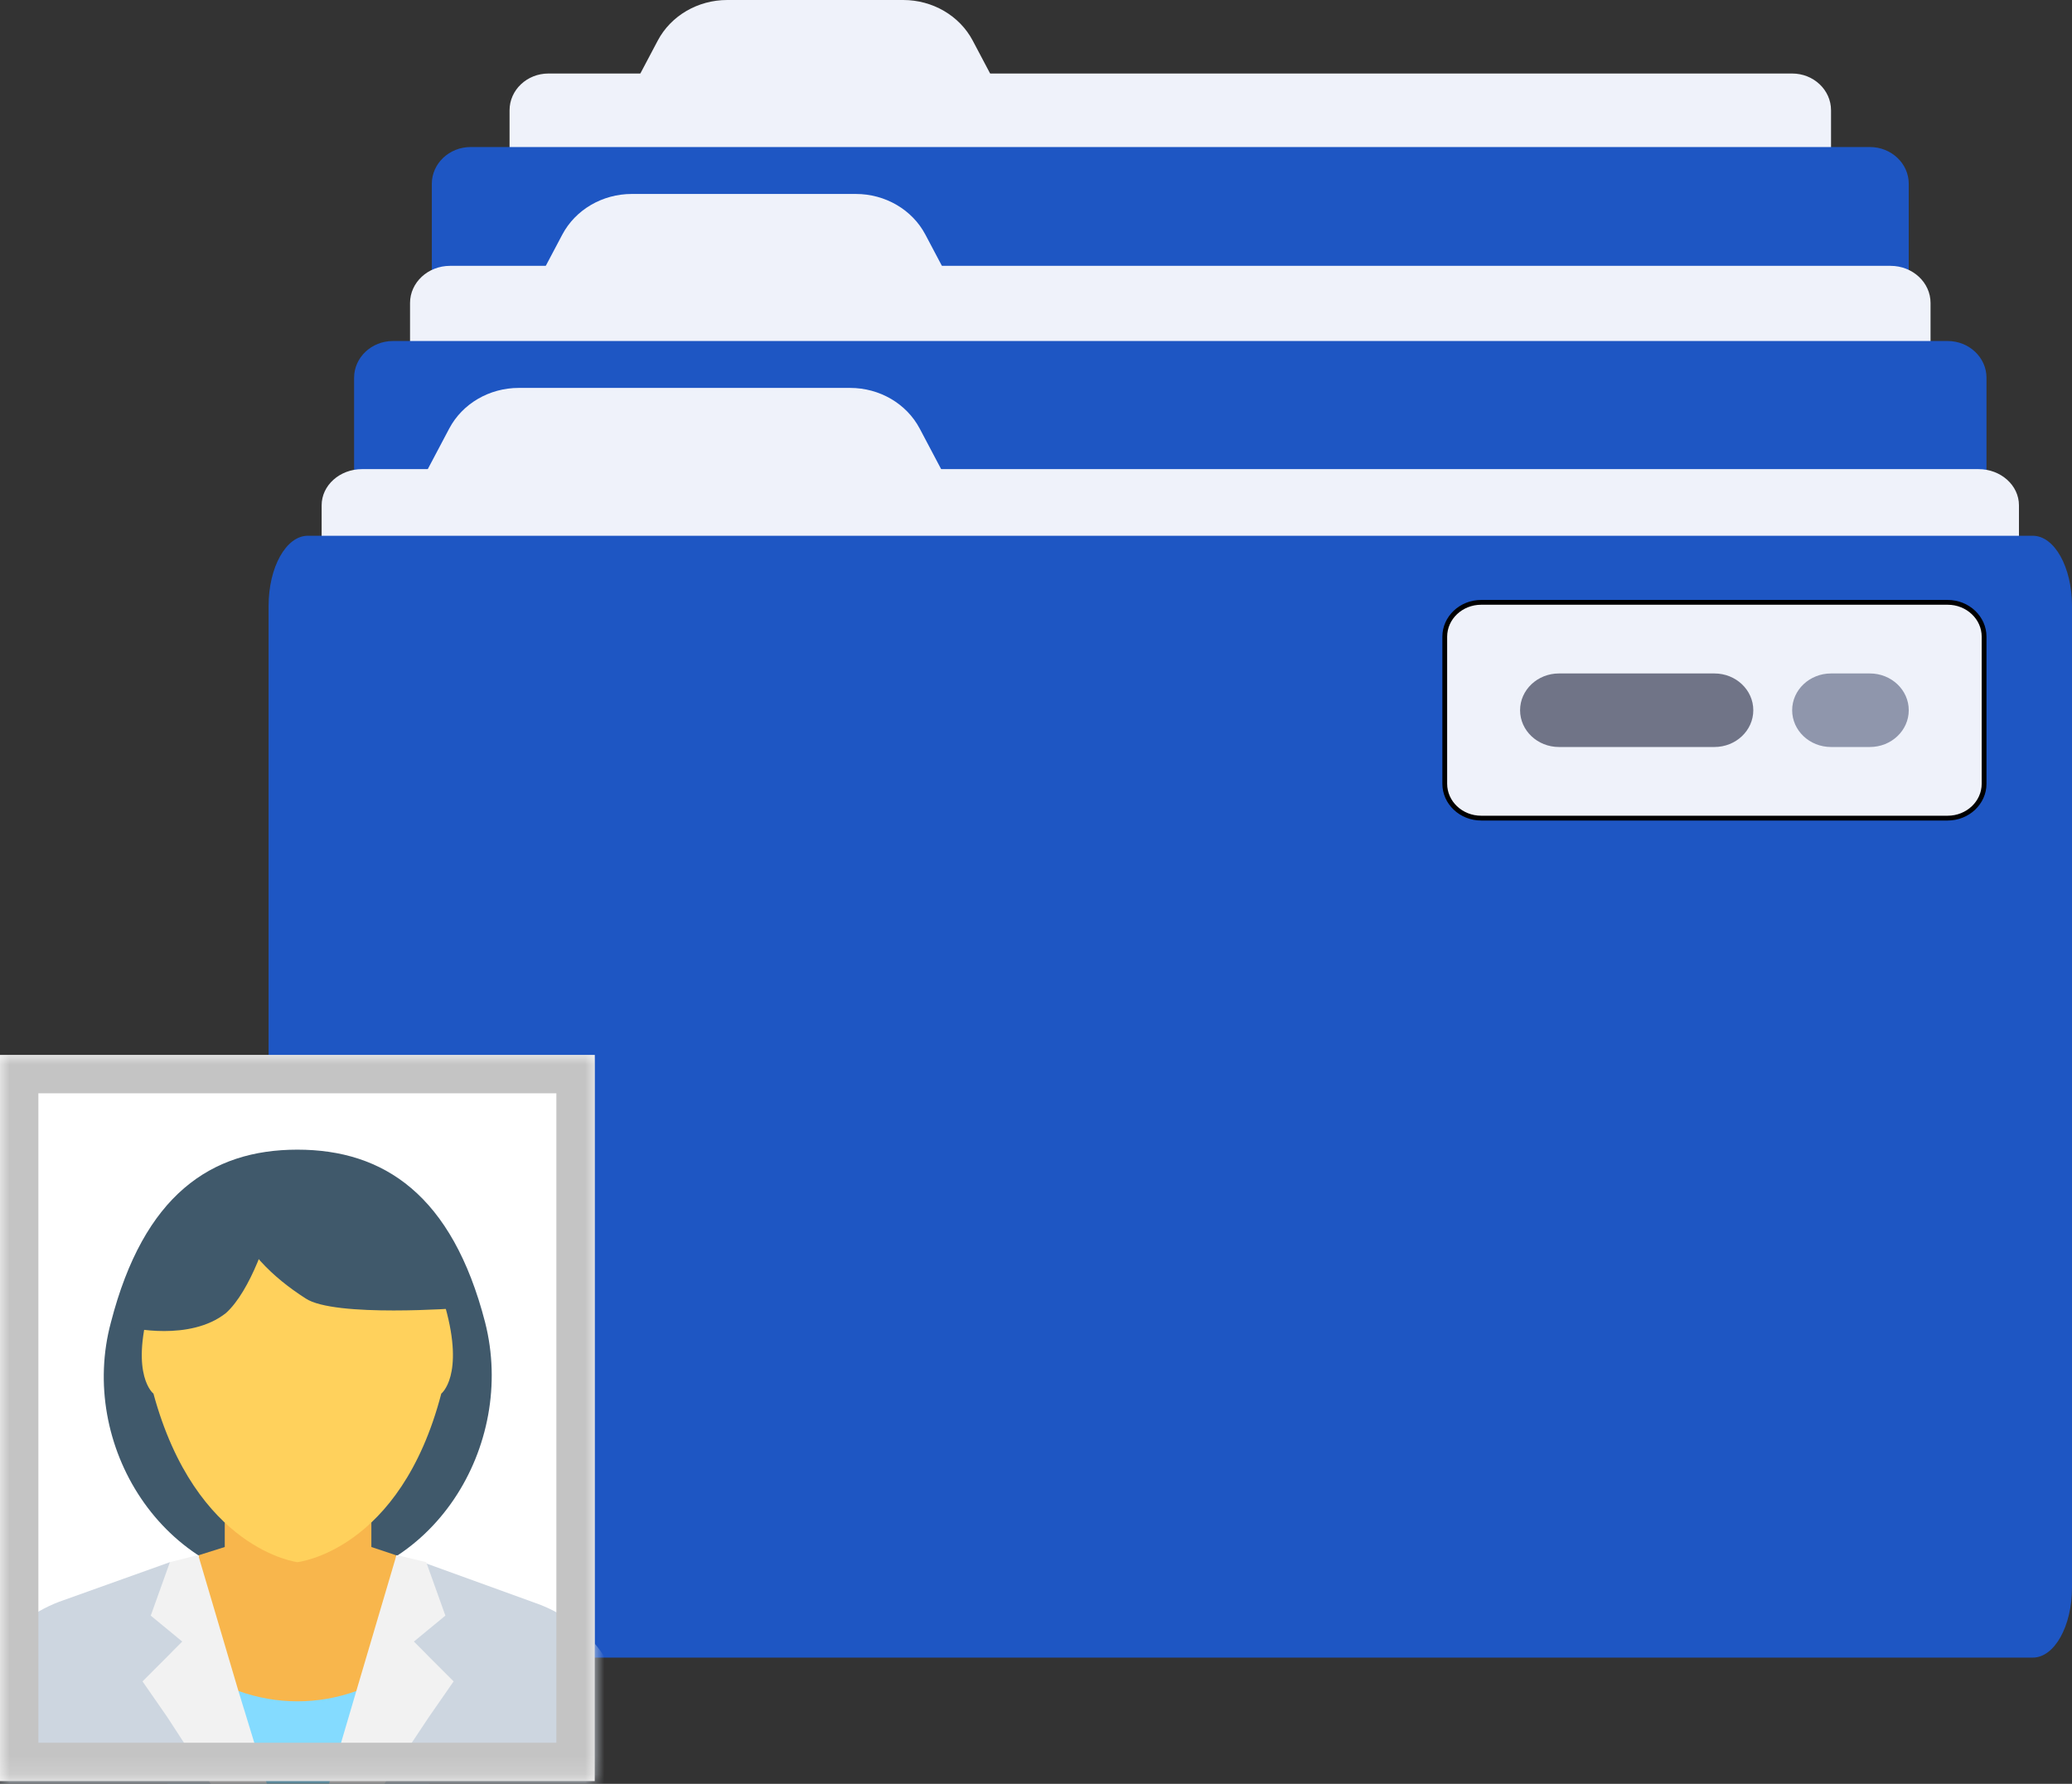 <svg width="108" height="93" viewBox="0 0 108 93" fill="none" xmlns="http://www.w3.org/2000/svg">
<rect x="0" y="0" width="108" height="93" fill="#333333" stroke="none"/>
<path d="M34.283 2.119L31.351 7.666H53.635L50.703 2.119C50.017 0.82 48.614 0 47.079 0H37.906C36.372 0 34.969 0.82 34.283 2.119Z" fill="#EFF2FA"/>
<path d="M93.414 34.499H28.586C27.468 34.499 26.56 33.64 26.56 32.582V5.75C26.56 4.691 27.468 3.833 28.586 3.833H93.414C94.533 3.833 95.44 4.691 95.44 5.75V32.582C95.439 33.641 94.532 34.499 93.414 34.499Z" fill="#EFF2FA"/>
<path d="M97.466 38.332H24.534C23.416 38.332 22.508 37.474 22.508 36.415V9.583C22.508 8.524 23.416 7.666 24.534 7.666H97.465C98.584 7.666 99.491 8.524 99.491 9.583V36.415C99.491 37.474 98.584 38.332 97.466 38.332Z" fill="#1E56C3"/>
<path d="M29.309 12.231L26.377 17.778H51.166L48.234 12.231C47.548 10.932 46.145 10.112 44.61 10.112H32.933C31.399 10.112 29.996 10.932 29.309 12.231Z" fill="#EFF2FA"/>
<path d="M98.542 44.84H23.458C22.306 44.84 21.373 43.973 21.373 42.904V15.796C21.373 14.727 22.306 13.86 23.458 13.86H98.542C99.694 13.86 100.627 14.727 100.627 15.796V42.904C100.627 43.973 99.694 44.84 98.542 44.84Z" fill="#EFF2FA"/>
<path d="M101.517 48.444H20.483C19.364 48.444 18.457 47.586 18.457 46.528V19.695C18.457 18.637 19.364 17.779 20.483 17.779H101.517C102.636 17.779 103.543 18.637 103.543 19.695V46.528C103.543 47.586 102.636 48.444 101.517 48.444Z" fill="#1E56C3"/>
<path d="M23.415 22.343L20.483 27.891H50.87L47.938 22.343C47.252 21.045 45.849 20.224 44.315 20.224H27.039C25.504 20.224 24.101 21.045 23.415 22.343Z" fill="#EFF2FA"/>
<path d="M103.129 54.624H18.871C17.708 54.624 16.765 53.78 16.765 52.738V26.344C16.765 25.303 17.708 24.458 18.871 24.458H103.129C104.292 24.458 105.235 25.303 105.235 26.344V52.738C105.235 53.78 104.292 54.624 103.129 54.624Z" fill="#EFF2FA"/>
<path d="M105.956 86.42H16.044C14.915 86.42 14 84.783 14 82.764V31.588C14 29.569 14.915 27.932 16.044 27.932H105.956C107.085 27.932 108 29.569 108 31.588V82.764C108 84.783 107.085 86.42 105.956 86.42Z" fill="#1E56C3"/>
<path d="M101.517 42.653H77.207C76.15 42.653 75.306 41.844 75.306 40.861V33.195C75.306 32.212 76.15 31.403 77.207 31.403H101.517C102.573 31.403 103.418 32.212 103.418 33.195V40.861C103.418 41.844 102.573 42.653 101.517 42.653Z" fill="#EFF2FA" stroke="black" stroke-width="0.25"/>
<path d="M89.362 35.111H81.258C80.14 35.111 79.232 35.97 79.232 37.028C79.232 38.086 80.14 38.945 81.258 38.945H89.362C90.481 38.945 91.388 38.086 91.388 37.028C91.388 35.969 90.481 35.111 89.362 35.111Z" fill="#707487"/>
<path d="M97.466 35.111H95.439C94.321 35.111 93.414 35.97 93.414 37.028C93.414 38.086 94.321 38.945 95.439 38.945H97.466C98.584 38.945 99.491 38.086 99.491 37.028C99.491 35.97 98.584 35.111 97.466 35.111Z" fill="#8F96AC"/>
<rect y="55" width="31" height="37.858" fill="white"/>
<mask id="mask0" mask-type="alpha" maskUnits="userSpaceOnUse" x="0" y="55" width="31" height="38">
<rect x="2.5" y="57.5" width="26" height="32.858" fill="white" stroke="#C4C4C4" stroke-width="5"/>
</mask>
<g mask="url(#mask0)">
<path d="M25.285 68.94C26.926 75.37 22.573 82.516 15.5 82.73C8.427 82.442 4.067 75.296 5.782 68.94C7.496 62.296 10.999 59.938 15.5 59.938C20.001 59.938 23.571 62.296 25.285 68.94Z" fill="#40596B"/>
<path d="M20.643 81.083V85.443L19.86 87.586L17.355 94.23H13.711L11.213 87.586L10.356 85.443V81.083L11.715 80.654V79.368H19.357V80.654L20.643 81.083Z" fill="#F8B64C"/>
<path d="M23.001 72.657C20.858 80.875 15.5 81.444 15.5 81.444C15.5 81.444 10.215 80.801 7.998 72.657C7.998 72.657 6.786 71.726 7.784 68.156C7.784 68.156 8.353 61.01 15.5 61.01C22.573 61.01 23.215 68.156 23.215 68.156C24.213 71.726 23.001 72.657 23.001 72.657Z" fill="#FFD15C"/>
<path d="M22.358 85.657V94.23H8.715V85.657C8.855 85.798 8.929 85.945 9.07 86.012C9.713 86.655 10.429 87.157 11.213 87.586L11.287 87.66C11.642 87.874 12.07 88.015 12.432 88.162C14.434 88.879 16.578 88.879 18.574 88.162C19.002 88.021 19.357 87.874 19.719 87.66C19.719 87.66 19.793 87.66 19.793 87.586C20.576 87.157 21.293 86.655 21.936 86.012C22.143 85.871 22.217 85.731 22.358 85.657Z" fill="#84DBFF"/>
<path d="M32.645 90.232V94.23H17.288L19.786 87.66L20.717 85.302L21.36 83.514L22.217 81.511L27.93 83.581C30.79 84.585 32.645 87.231 32.645 90.232Z" fill="#CDD6E0"/>
<path d="M11.287 87.586L13.785 94.23H-1.646V90.232C-1.646 87.231 0.283 84.585 3.069 83.514L8.856 81.444L9.713 83.447L10.356 85.162L11.287 87.586Z" fill="#CDD6E0"/>
<path d="M23.644 87.66L22.358 89.515L19.217 94.23H16.785L18.574 88.155L20.643 81.156V81.083H20.717L22.217 81.444L23.215 84.231L21.574 85.583L22.003 86.012L22.358 86.374L23.644 87.66Z" fill="#F2F2F2"/>
<path d="M12.426 88.155L14.288 94.23H11.783L8.715 89.515L7.429 87.66L8.715 86.374L9.07 86.012L9.499 85.583L7.858 84.231L8.856 81.444L10.282 81.083H10.356V81.156L12.426 88.155Z" fill="#F2F2F2"/>
<path d="M15.928 67.694C17.435 68.699 23.972 68.196 23.972 68.196L23.718 66.937C23.215 64.298 20.704 62.162 18.44 60.775H13.537L11.528 62.034L12.03 63.294C12.787 65.182 14.167 66.562 15.928 67.694Z" fill="#40596B"/>
<path d="M11.783 68.451C9.894 69.958 6.753 69.208 6.753 69.208L7.757 66.442L8.132 64.05L12.05 61.144L14.294 61.914V62.919C14.046 64.425 13.035 67.319 11.783 68.451Z" fill="#40596B"/>
<rect x="1" y="56" width="29" height="35.858" stroke="#C4C4C4" stroke-width="2"/>
</g>
</svg>

